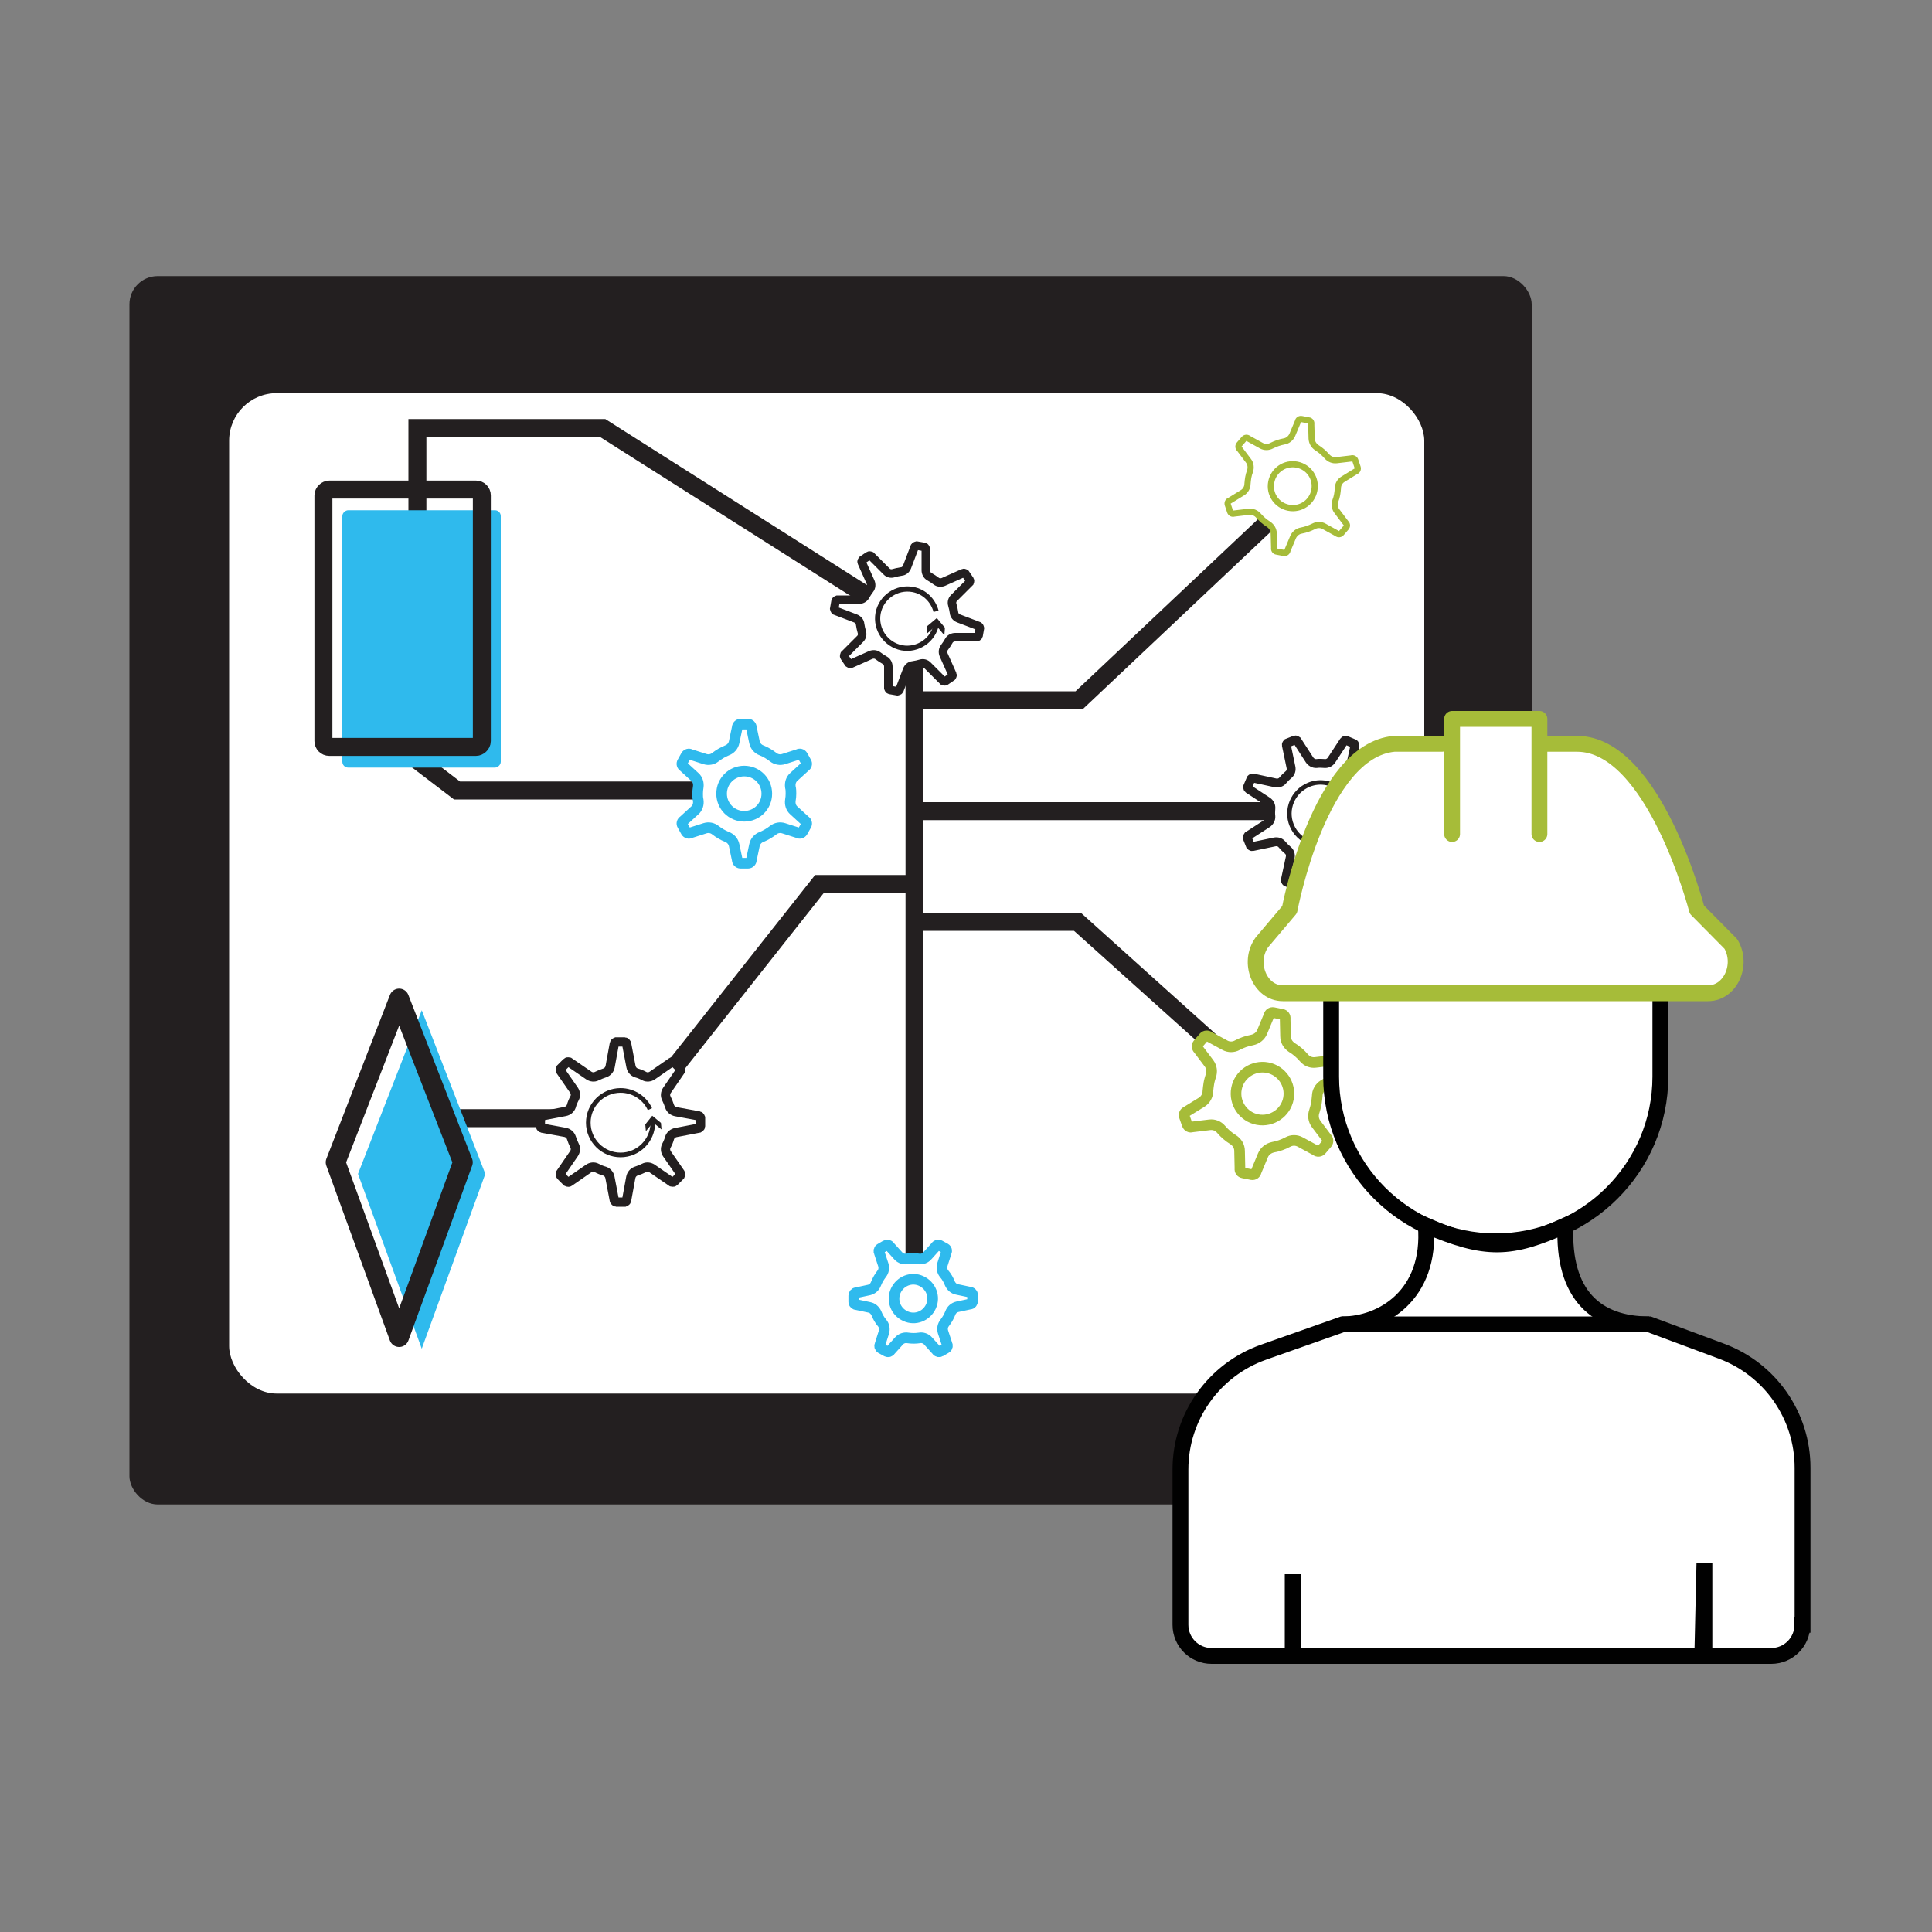 <?xml version="1.0" encoding="UTF-8"?>
<svg id="Cx" xmlns="http://www.w3.org/2000/svg" viewBox="0 0 100 100">
  <rect x="0" y="0" width="100" height="100" fill="#808080" stroke="none"/>
  <defs>
    <style>
      .cls-1 {
        stroke-width: .48px;
      }

      .cls-1, .cls-2, .cls-3, .cls-4, .cls-5, .cls-6, .cls-7, .cls-8, .cls-9, .cls-10, .cls-11 {
        stroke-miterlimit: 10;
      }

      .cls-1, .cls-2, .cls-4, .cls-5, .cls-12, .cls-9, .cls-10, .cls-11 {
        stroke: #231f20;
      }

      .cls-1, .cls-13, .cls-14, .cls-3, .cls-5, .cls-6, .cls-7, .cls-8, .cls-10 {
        fill: #fff;
      }

      .cls-2 {
        stroke-width: .24px;
      }

      .cls-2, .cls-4, .cls-12, .cls-9, .cls-11 {
        fill: none;
      }

      .cls-14, .cls-6 {
        stroke-width: .82px;
      }

      .cls-14, .cls-7, .cls-8 {
        stroke: #a6bc39;
      }

      .cls-14, .cls-12 {
        stroke-linecap: round;
        stroke-linejoin: round;
      }

      .cls-3 {
        stroke: #2fbaed;
      }

      .cls-3, .cls-8 {
        stroke-width: .55px;
      }

      .cls-4 {
        stroke-width: .23px;
      }

      .cls-15 {
        fill: #2fbaed;
      }

      .cls-5 {
        stroke-width: .46px;
      }

      .cls-6 {
        stroke: #010101;
      }

      .cls-7 {
        stroke-width: .32px;
      }

      .cls-12 {
        stroke-width: 1.02px;
      }

      .cls-9 {
        stroke-width: .93px;
      }

      .cls-10 {
        stroke-width: .44px;
      }

      .cls-16 {
        fill: #231f20;
      }

      .cls-11 {
        stroke-width: .27px;
      }
    </style>
  </defs>
  <g>
    <rect class="cls-16" x="6.7" y="14.29" width="72.58" height="63.58" rx="1.46" ry="1.46"/>
    <rect class="cls-13" x="11.86" y="20.35" width="61.86" height="51.78" rx="2.46" ry="2.46"/>
    <polygon class="cls-16" points="47.8 47.25 47.8 42.45 68.34 42.45 68.34 41.52 47.8 41.52 47.8 36.71 56.04 36.71 66.38 26.95 65.75 26.27 55.67 35.78 47.8 35.78 47.8 32.14 31.33 21.69 21.14 21.69 21.14 39.58 23.5 41.38 36.27 41.38 36.27 40.45 23.81 40.45 22.07 39.12 22.07 22.62 31.06 22.62 46.87 32.65 46.87 45.29 42.19 45.29 32.61 57.41 22.7 57.41 22.7 58.34 33.06 58.34 42.64 46.22 46.87 46.22 46.87 65.48 47.8 65.48 47.8 48.18 55.59 48.18 63.54 55.32 64.17 54.64 55.95 47.25 47.8 47.25"/>
    <polygon class="cls-15" points="21.83 69.81 18.53 60.76 21.83 52.29 25.12 60.76 21.83 69.81"/>
    <rect class="cls-15" x="15.16" y="28.98" width="13.32" height="8.2" rx=".3" ry=".3" transform="translate(54.9 11.25) rotate(90)"/>
    <rect class="cls-9" x="14.18" y="27.91" width="13.32" height="8.2" rx=".3" ry=".3" transform="translate(52.85 11.16) rotate(90)"/>
    <polygon class="cls-12" points="20.66 69.21 17.37 60.16 20.66 51.68 23.96 60.16 20.66 69.21"/>
    <path class="cls-7" d="m69.66,27.07l-.46-.61c-.12-.15-.14-.36-.08-.54.04-.1.07-.21.09-.32s.03-.22.04-.33c0-.19.1-.37.27-.47l.65-.4c.09-.03.13-.12.1-.21l-.12-.36c-.03-.09-.12-.13-.21-.1l-.76.09c-.19.02-.37-.05-.5-.2-.15-.17-.32-.32-.51-.44-.17-.11-.27-.28-.28-.48l-.02-.75c.02-.09-.04-.18-.13-.19l-.37-.07c-.09-.02-.18.04-.19.13l-.29.69c-.08.18-.24.31-.43.34-.22.04-.44.12-.64.22-.17.09-.37.09-.53,0l-.67-.37c-.07-.06-.17-.05-.23.02l-.25.29c-.06.07-.05.17.02.23l.46.61c.12.15.14.36.08.54-.04.1-.07.21-.09.32s-.03.22-.04.33c0,.19-.1.37-.27.47l-.65.4c-.09.03-.13.12-.1.21l.12.36c.03.09.12.13.21.1l.76-.09c.19-.02.37.05.5.2.15.17.32.32.51.44.17.11.27.28.28.48l.02.75c-.02.09.04.18.13.19l.37.07c.09.02.18-.04.19-.13l.29-.69c.08-.18.24-.31.43-.34.22-.04.44-.12.64-.22.17-.09.37-.09.53,0l.67.37c.07.06.17.05.23-.02l.25-.29c.06-.07.05-.17-.02-.23Zm-2.96-.79c-.62-.12-1.02-.71-.9-1.33s.71-1.02,1.33-.9,1.02.71.9,1.33-.71,1.02-1.33.9Z"/>
    <path class="cls-8" d="m68.67,58.9l-.55-.73c-.14-.19-.17-.43-.09-.65.04-.13.08-.26.1-.39s.04-.27.05-.4c0-.23.13-.45.32-.57l.78-.48c.1-.04.16-.15.12-.25l-.15-.43c-.04-.1-.15-.16-.25-.12l-.91.11c-.23.03-.45-.06-.6-.24-.18-.21-.39-.39-.62-.53-.2-.13-.33-.34-.33-.58l-.02-.91c.02-.11-.05-.21-.16-.23l-.45-.09c-.11-.02-.21.05-.23.16l-.35.84c-.09.22-.29.37-.52.42-.27.05-.53.14-.77.27-.2.11-.44.11-.64,0l-.81-.44c-.08-.07-.21-.06-.28.02l-.3.35c-.07.08-.06.21.02.28l.55.73c.14.19.17.43.09.65-.04.13-.08.26-.1.39s-.04.27-.05.4c0,.23-.13.45-.32.57l-.78.48c-.1.04-.16.15-.12.25l.15.43c.04.1.15.16.25.12l.91-.11c.23-.03.45.06.6.24.18.21.39.39.62.53.2.13.33.34.33.58l.02.91c-.02.11.05.21.16.23l.45.09c.11.02.21-.05.23-.16l.35-.84c.09-.22.29-.37.52-.42.27-.05.53-.14.77-.27.2-.11.44-.11.64,0l.81.44c.08.07.21.06.28-.02l.3-.35c.07-.08.06-.21-.02-.28Zm-3.58-.95c-.74-.14-1.23-.86-1.09-1.6s.86-1.23,1.6-1.09,1.23.86,1.09,1.6-.86,1.23-1.6,1.09Z"/>
    <g>
      <path class="cls-10" d="m50.67,32.41l-1.05-.4c-.13-.05-.23-.16-.24-.3-.02-.14-.05-.27-.09-.41-.04-.13,0-.27.1-.36l.8-.8s.03-.08.01-.11l-.23-.34s-.07-.05-.11-.03l-1.03.46c-.12.05-.27.04-.37-.04-.11-.08-.22-.16-.35-.23-.12-.06-.19-.2-.19-.33v-1.12s-.03-.08-.07-.09l-.4-.07s-.08.02-.1.05l-.4,1.05c-.05.13-.16.23-.3.24-.14.02-.27.05-.41.09-.13.04-.27,0-.36-.1l-.8-.8s-.08-.03-.11-.01l-.34.23s-.05.07-.03.11l.46,1.03c.05.12.04.27-.04.37-.08.11-.16.22-.23.35-.06.12-.2.19-.33.19h-1.12s-.08.03-.09.07l-.07.4s.02.08.05.1l1.05.4c.13.05.23.16.24.3.02.14.05.27.09.41.04.13,0,.27-.1.36l-.8.8s-.03.08-.01.11l.23.34s.07.05.11.03l1.03-.46c.12-.05.27-.04.37.04.11.08.22.16.35.23.12.06.19.2.19.33v1.12s.03.08.07.09l.4.07s.08-.02.1-.05l.4-1.05c.05-.13.16-.23.3-.24.14-.02.27-.05.41-.09.13-.04.27,0,.36.1l.8.8s.08.03.11.01l.34-.23s.05-.07.03-.11l-.46-1.03c-.05-.12-.04-.27.04-.37.08-.11.16-.22.23-.35.06-.12.2-.19.33-.19h1.12s.08-.03.09-.07l.07-.4s-.02-.08-.05-.1Z"/>
      <g>
        <path class="cls-13" d="m48.49,31.99c0,.11,0,.21-.03.32-.16.83-.96,1.38-1.79,1.23s-1.38-.96-1.23-1.79.96-1.38,1.79-1.23c.61.11,1.06.57,1.21,1.13"/>
        <g>
          <path class="cls-11" d="m48.47,32.3s0,0,0,0c-.16.83-.96,1.38-1.79,1.23-.83-.16-1.38-.96-1.23-1.79.16-.83.96-1.38,1.79-1.23.61.11,1.06.57,1.21,1.13"/>
          <polygon class="cls-16" points="47.96 32.81 48.46 32.38 48.88 32.88 48.91 32.49 48.49 31.99 47.99 32.41 47.96 32.81"/>
        </g>
      </g>
    </g>
    <g>
      <path class="cls-5" d="m71.84,40.32l-1.15.24c-.14.03-.29-.01-.38-.12-.09-.11-.2-.22-.31-.31-.11-.09-.15-.24-.12-.38l.25-1.16s-.01-.09-.05-.1l-.4-.17s-.09,0-.11.03l-.65.99c-.08.12-.21.19-.35.18-.14-.01-.29-.02-.43,0-.14.01-.28-.07-.36-.19l-.64-.99s-.07-.05-.11-.04l-.4.16s-.06.06-.05.1l.24,1.15c.03.14-.01.29-.12.38-.11.09-.22.2-.31.31-.09.11-.24.15-.38.12l-1.16-.25s-.09.01-.1.05l-.17.4s0,.09.03.11l.99.65c.12.08.19.21.18.35-.01.14-.02.29,0,.43.01.14-.07.28-.19.36l-.99.64s-.05.07-.04.11l.16.4s.06.06.1.05l1.15-.24c.14-.03.29.01.38.12.09.11.2.22.31.31.11.09.15.24.12.38l-.25,1.16s.01.09.05.1l.4.17s.09,0,.11-.03l.65-.99c.08-.12.21-.19.35-.18.14.01.29.02.43,0,.14-.01.28.07.36.19l.64.99s.07.05.11.04l.4-.16s.06-.06.05-.1l-.24-1.15c-.03-.14.01-.29.12-.38.11-.09.22-.2.31-.31.09-.11.24-.15.38-.12l1.16.25s.09-.01.1-.05l.17-.4s0-.09-.03-.11l-.99-.65c-.12-.08-.19-.21-.18-.35.01-.14.02-.29,0-.43-.01-.14.07-.28.19-.36l.99-.64s.05-.07.04-.11l-.16-.4s-.06-.06-.1-.05Z"/>
      <g>
        <path class="cls-13" d="m69.68,41.2c.06.09.12.19.16.3.34.82-.06,1.76-.88,2.1s-1.76-.06-2.1-.88.06-1.76.88-2.1c.6-.25,1.27-.1,1.71.32"/>
        <g>
          <path class="cls-4" d="m69.81,41.43s.02.05.03.07c.34.82-.06,1.76-.88,2.1-.82.34-1.76-.06-2.1-.88-.34-.82.06-1.76.88-2.1.6-.25,1.27-.1,1.71.32"/>
          <polygon class="cls-16" points="69.67 42.02 69.83 41.49 70.37 41.65 70.21 41.36 69.68 41.2 69.52 41.73 69.67 42.02"/>
        </g>
      </g>
    </g>
    <g>
      <path class="cls-1" d="m36.18,57.76l-1.2-.22c-.15-.03-.27-.13-.32-.27-.05-.15-.1-.28-.17-.42-.07-.13-.05-.29.03-.41l.7-1.02s.02-.09-.01-.12l-.32-.32s-.08-.04-.12-.01l-1.01.7c-.12.08-.28.1-.41.03-.13-.07-.27-.13-.42-.17-.14-.05-.24-.17-.27-.32l-.23-1.2s-.05-.08-.09-.08h-.45s-.08.03-.09.08l-.22,1.2c-.03.15-.13.27-.27.32-.15.05-.28.1-.42.17-.13.07-.29.05-.41-.03l-1.02-.7s-.09-.02-.12.01l-.32.32s-.04.08-.01.12l.7,1.01c.08.12.1.28.03.41-.07.13-.13.27-.17.42-.05.14-.17.24-.32.27l-1.2.23s-.08.05-.08.09v.45s.03.08.08.09l1.2.22c.15.03.27.13.32.27.05.15.1.28.17.42.07.13.05.29-.03.41l-.7,1.02s-.02.09.01.12l.32.32s.08.04.12.01l1.01-.7c.12-.08.28-.1.41-.03.13.07.27.13.42.17.14.05.24.17.27.32l.23,1.2s.05.08.09.08h.45s.08-.03.09-.08l.22-1.2c.03-.15.13-.27.27-.32.15-.05.28-.1.42-.17.13-.07.29-.05.41.03l1.02.7s.09.02.12-.01l.32-.32s.04-.08.01-.12l-.7-1.01c-.08-.12-.1-.28-.03-.41.07-.13.13-.27.17-.42.05-.14.17-.24.32-.27l1.2-.23s.08-.05.08-.09v-.45s-.03-.08-.08-.09Z"/>
      <g>
        <path class="cls-13" d="m33.76,57.75c.02.11.04.23.04.35,0,.92-.75,1.67-1.67,1.67s-1.67-.75-1.67-1.67.75-1.67,1.67-1.67c.67,0,1.26.4,1.52.97"/>
        <g>
          <path class="cls-2" d="m33.79,58.03s0,.05,0,.08c0,.92-.75,1.67-1.67,1.67s-1.67-.75-1.67-1.67.75-1.67,1.67-1.67c.67,0,1.26.4,1.52.97"/>
          <polygon class="cls-16" points="33.43 58.55 33.8 58.1 34.24 58.46 34.21 58.12 33.76 57.75 33.4 58.2 33.43 58.55"/>
        </g>
      </g>
    </g>
    <path class="cls-3" d="m41.67,42.48l-.58-.53c-.15-.13-.21-.33-.18-.53.02-.11.03-.23.03-.34s0-.23-.03-.34c-.03-.2.03-.4.18-.53l.58-.53c.08-.05.11-.15.06-.23l-.19-.34c-.05-.08-.15-.11-.23-.06l-.75.24c-.19.06-.39.02-.54-.1-.18-.14-.38-.26-.6-.35-.19-.07-.33-.23-.37-.43l-.16-.76c0-.09-.08-.17-.17-.17h-.39c-.09,0-.17.08-.17.17l-.16.76c-.04.2-.18.36-.37.43-.22.09-.42.21-.6.35-.15.12-.35.16-.54.1l-.75-.24c-.08-.05-.18-.02-.23.06l-.19.34c-.05.08-.02.18.06.23l.58.53c.15.13.21.33.18.53-.02.11-.03.23-.03.34s0,.23.03.34c.03.2-.03.4-.18.53l-.58.53c-.08.05-.11.15-.06.23l.19.34c.05.08.15.11.23.06l.75-.24c.19-.06.39-.02.54.1.18.14.38.26.6.35.19.07.33.23.37.43l.16.76c0,.09.08.17.17.17h.39c.09,0,.17-.08.17-.17l.16-.76c.04-.2.18-.36.37-.43.22-.09.42-.21.6-.35.15-.12.35-.16.54-.1l.75.24c.08.05.18.02.23-.06l.19-.34c.05-.08.02-.18-.06-.23Zm-3.15-.23c-.65,0-1.17-.52-1.17-1.17s.52-1.17,1.17-1.17,1.17.52,1.17,1.17-.52,1.17-1.17,1.17Z"/>
    <path class="cls-3" d="m49.02,69.58l-.21-.64c-.05-.16-.02-.34.09-.47.06-.08.11-.16.16-.24s.09-.18.13-.27c.06-.16.19-.28.36-.32l.65-.14c.08,0,.14-.07.14-.15v-.33c0-.08-.07-.14-.15-.14l-.66-.14c-.16-.03-.29-.15-.36-.3-.07-.18-.17-.36-.3-.51-.11-.13-.14-.31-.09-.48l.2-.63c.04-.07.02-.16-.05-.2l-.29-.16c-.07-.04-.16-.02-.2.05l-.44.49c-.11.13-.29.19-.46.16-.2-.03-.4-.03-.6,0-.16.03-.33-.03-.44-.15l-.45-.5c-.04-.07-.13-.09-.2-.05l-.29.17c-.07.04-.09.13-.05.2l.21.64c.05.16.02.34-.09.47-.06.08-.11.16-.16.24s-.09.18-.13.27c-.06.16-.19.28-.36.32l-.65.14c-.08,0-.14.07-.14.15v.33c0,.08.07.14.15.14l.66.14c.16.03.29.15.36.3.07.18.17.36.3.51.11.13.14.31.09.48l-.2.63c-.04.07-.02.16.05.2l.29.16c.07.04.16.02.2-.05l.44-.49c.11-.13.29-.19.46-.16.2.03.4.03.6,0,.16-.03.33.03.44.15l.45.5c.04.07.13.09.2.05l.29-.17c.07-.04.09-.13.05-.2Zm-2.24-1.5c-.48-.27-.65-.88-.37-1.36s.88-.65,1.36-.37.65.88.37,1.36-.88.65-1.36.37Z"/>
  </g>
  <g>
    <path class="cls-6" d="m85.94,51.41v4.32c0,4.69-3.83,8.52-8.52,8.52h0c-4.69,0-8.52-3.83-8.52-8.52v-4.21"/>
    <path class="cls-6" d="m69.47,68.55c2.08,0,4.62-1.52,4.33-5.12,3.13,1.34,4.39,1.27,7.23,0-.16,3.62,1.62,5.12,4.33,5.12"/>
    <path class="cls-6" d="m93.3,84.1v-8.13c0-2.69-1.67-5.09-4.19-6.03l-3.74-1.39h-15.89l-4.08,1.44c-2.57.91-4.3,3.34-4.3,6.07v8.04c0,.89.72,1.61,1.61,1.61h4.2v-4.23h0v4.23h21.2l.11-4.8h0v4.8h3.46c.89,0,1.61-.72,1.61-1.61Z"/>
    <g>
      <path class="cls-14" d="m79.68,38.5h1.95c3.99,0,6.2,8.58,6.2,8.58l1.76,1.78c.64,1.08-.03,2.55-1.18,2.55h-22.01c-1.19,0-1.84-1.59-1.08-2.64l1.43-1.69s1.53-8.22,5.41-8.58h2.47"/>
      <polyline class="cls-14" points="75.16 43.17 75.16 37.21 79.68 37.21 79.68 43.17"/>
    </g>
  </g>
</svg>